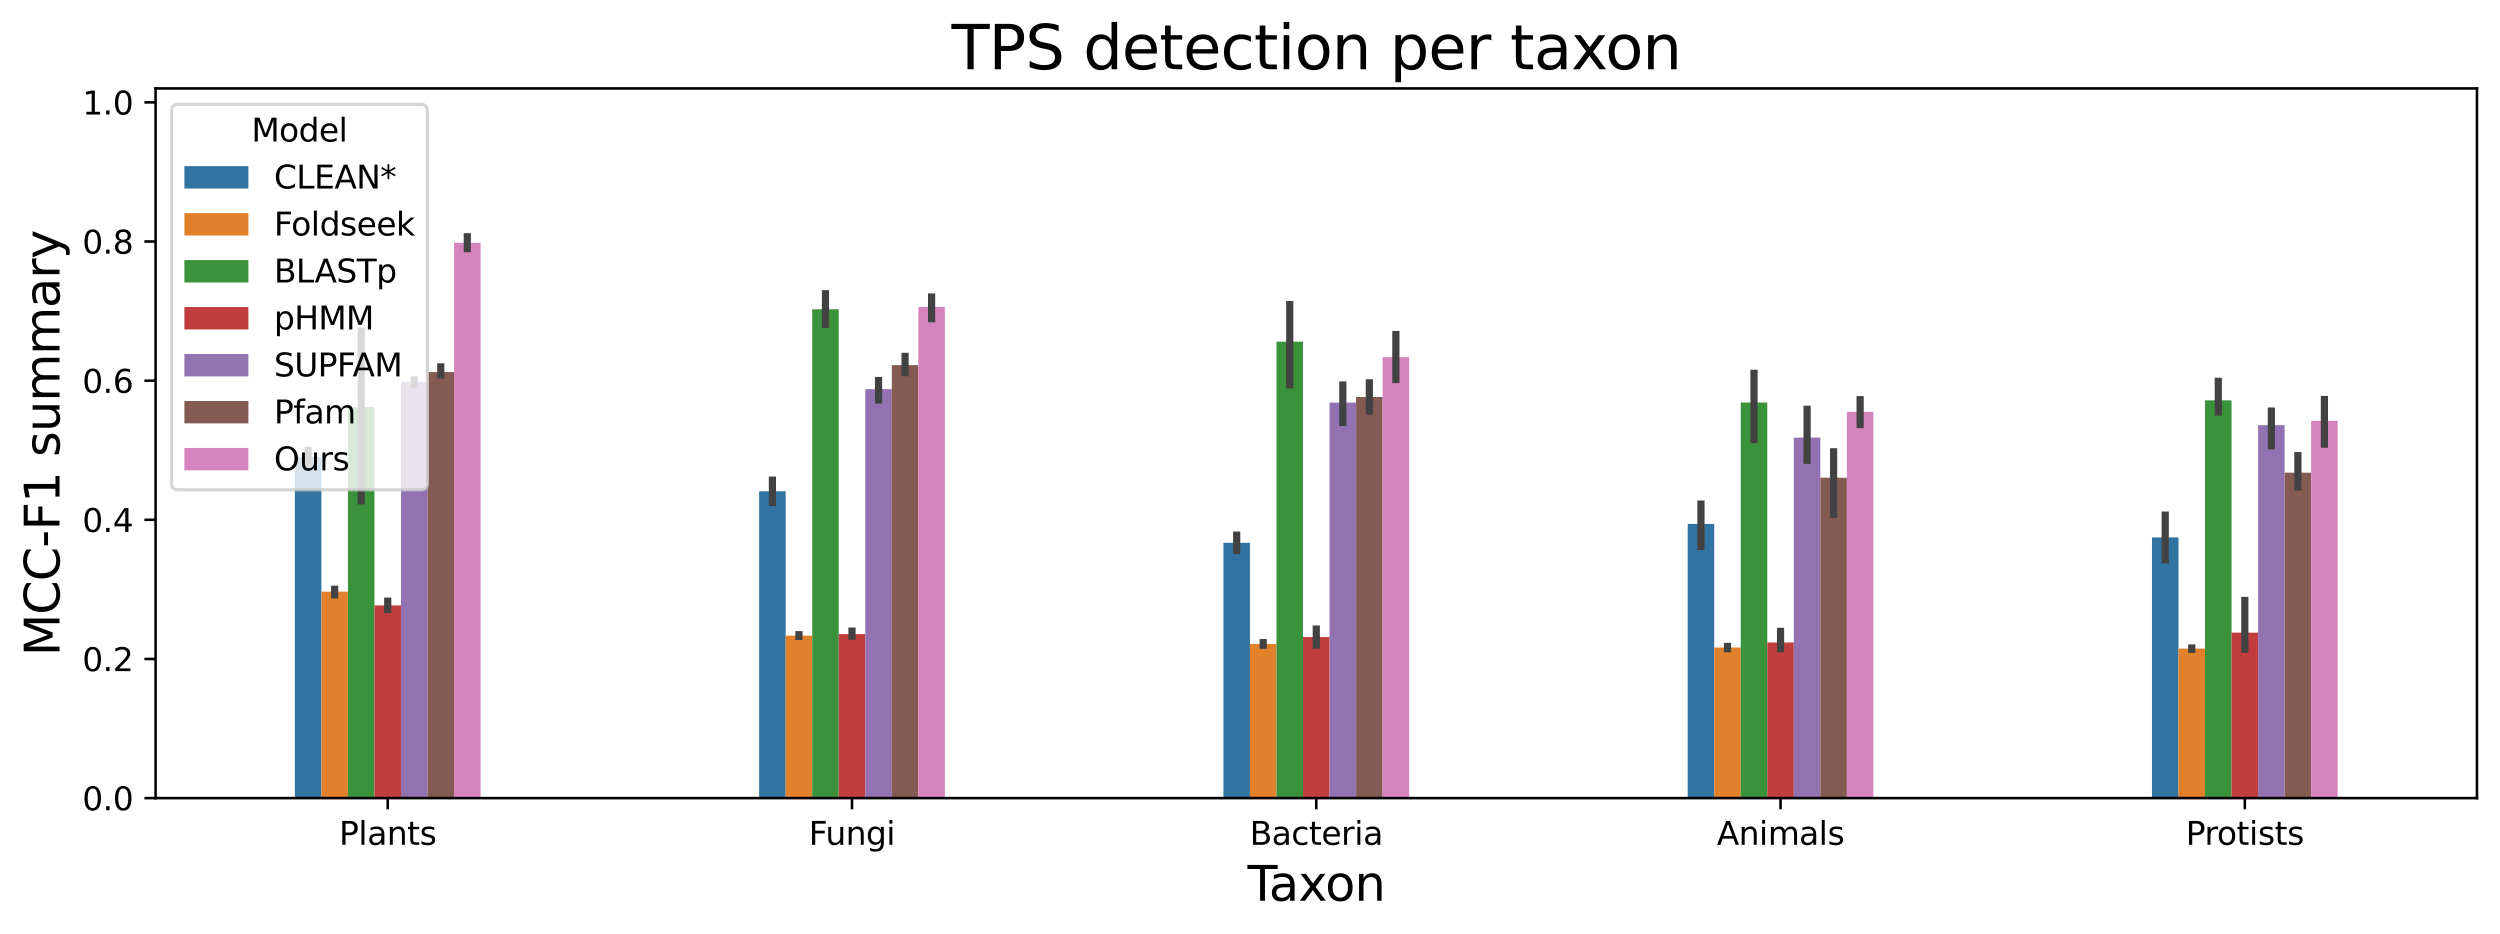 <?xml version="1.0" encoding="utf-8" standalone="no"?>
<!DOCTYPE svg PUBLIC "-//W3C//DTD SVG 1.1//EN"
  "http://www.w3.org/Graphics/SVG/1.1/DTD/svg11.dtd">
<svg xmlns:xlink="http://www.w3.org/1999/xlink" width="781.22pt" height="291.792pt" viewBox="0 0 781.22 291.792" xmlns="http://www.w3.org/2000/svg" version="1.1">
 <defs>
  <style type="text/css">*{stroke-linejoin: round; stroke-linecap: butt}</style>
 </defs>
 <g id="figure_1">
  <g id="patch_1">
   <path d="M 0 291.792 
L 781.22 291.792 
L 781.22 0 
L 0 0 
z
" style="fill: #ffffff"/>
  </g>
  <g id="axes_1">
   <g id="patch_2">
    <path d="M 48.62 249.397 
L 774.02 249.397 
L 774.02 27.637 
L 48.62 27.637 
z
" style="fill: #ffffff"/>
   </g>
   <g id="patch_3">
    <path d="M 92.144 249.397 
L 100.435 249.397 
L 100.435 142.854 
L 92.144 142.854 
z
" clip-path="url(#p6fddc9aade)" style="fill: #3274a1"/>
   </g>
   <g id="patch_4">
    <path d="M 237.224 249.397 
L 245.515 249.397 
L 245.515 153.507 
L 237.224 153.507 
z
" clip-path="url(#p6fddc9aade)" style="fill: #3274a1"/>
   </g>
   <g id="patch_5">
    <path d="M 382.304 249.397 
L 390.595 249.397 
L 390.595 169.615 
L 382.304 169.615 
z
" clip-path="url(#p6fddc9aade)" style="fill: #3274a1"/>
   </g>
   <g id="patch_6">
    <path d="M 527.384 249.397 
L 535.675 249.397 
L 535.675 163.714 
L 527.384 163.714 
z
" clip-path="url(#p6fddc9aade)" style="fill: #3274a1"/>
   </g>
   <g id="patch_7">
    <path d="M 672.464 249.397 
L 680.755 249.397 
L 680.755 167.932 
L 672.464 167.932 
z
" clip-path="url(#p6fddc9aade)" style="fill: #3274a1"/>
   </g>
   <g id="patch_8">
    <path d="M 100.435 249.397 
L 108.725 249.397 
L 108.725 184.887 
L 100.435 184.887 
z
" clip-path="url(#p6fddc9aade)" style="fill: #e1812c"/>
   </g>
   <g id="patch_9">
    <path d="M 245.515 249.397 
L 253.805 249.397 
L 253.805 198.633 
L 245.515 198.633 
z
" clip-path="url(#p6fddc9aade)" style="fill: #e1812c"/>
   </g>
   <g id="patch_10">
    <path d="M 390.595 249.397 
L 398.885 249.397 
L 398.885 201.224 
L 390.595 201.224 
z
" clip-path="url(#p6fddc9aade)" style="fill: #e1812c"/>
   </g>
   <g id="patch_11">
    <path d="M 535.675 249.397 
L 543.965 249.397 
L 543.965 202.342 
L 535.675 202.342 
z
" clip-path="url(#p6fddc9aade)" style="fill: #e1812c"/>
   </g>
   <g id="patch_12">
    <path d="M 680.755 249.397 
L 689.045 249.397 
L 689.045 202.67 
L 680.755 202.67 
z
" clip-path="url(#p6fddc9aade)" style="fill: #e1812c"/>
   </g>
   <g id="patch_13">
    <path d="M 108.725 249.397 
L 117.015 249.397 
L 117.015 127.203 
L 108.725 127.203 
z
" clip-path="url(#p6fddc9aade)" style="fill: #3a923a"/>
   </g>
   <g id="patch_14">
    <path d="M 253.805 249.397 
L 262.095 249.397 
L 262.095 96.648 
L 253.805 96.648 
z
" clip-path="url(#p6fddc9aade)" style="fill: #3a923a"/>
   </g>
   <g id="patch_15">
    <path d="M 398.885 249.397 
L 407.175 249.397 
L 407.175 106.768 
L 398.885 106.768 
z
" clip-path="url(#p6fddc9aade)" style="fill: #3a923a"/>
   </g>
   <g id="patch_16">
    <path d="M 543.965 249.397 
L 552.255 249.397 
L 552.255 125.797 
L 543.965 125.797 
z
" clip-path="url(#p6fddc9aade)" style="fill: #3a923a"/>
   </g>
   <g id="patch_17">
    <path d="M 689.045 249.397 
L 697.335 249.397 
L 697.335 125.101 
L 689.045 125.101 
z
" clip-path="url(#p6fddc9aade)" style="fill: #3a923a"/>
   </g>
   <g id="patch_18">
    <path d="M 117.015 249.397 
L 125.305 249.397 
L 125.305 189.18 
L 117.015 189.18 
z
" clip-path="url(#p6fddc9aade)" style="fill: #c03d3e"/>
   </g>
   <g id="patch_19">
    <path d="M 262.095 249.397 
L 270.385 249.397 
L 270.385 198.14 
L 262.095 198.14 
z
" clip-path="url(#p6fddc9aade)" style="fill: #c03d3e"/>
   </g>
   <g id="patch_20">
    <path d="M 407.175 249.397 
L 415.465 249.397 
L 415.465 199.085 
L 407.175 199.085 
z
" clip-path="url(#p6fddc9aade)" style="fill: #c03d3e"/>
   </g>
   <g id="patch_21">
    <path d="M 552.255 249.397 
L 560.545 249.397 
L 560.545 200.761 
L 552.255 200.761 
z
" clip-path="url(#p6fddc9aade)" style="fill: #c03d3e"/>
   </g>
   <g id="patch_22">
    <path d="M 697.335 249.397 
L 705.625 249.397 
L 705.625 197.708 
L 697.335 197.708 
z
" clip-path="url(#p6fddc9aade)" style="fill: #c03d3e"/>
   </g>
   <g id="patch_23">
    <path d="M 125.305 249.397 
L 133.596 249.397 
L 133.596 119.372 
L 125.305 119.372 
z
" clip-path="url(#p6fddc9aade)" style="fill: #9372b2"/>
   </g>
   <g id="patch_24">
    <path d="M 270.385 249.397 
L 278.676 249.397 
L 278.676 121.594 
L 270.385 121.594 
z
" clip-path="url(#p6fddc9aade)" style="fill: #9372b2"/>
   </g>
   <g id="patch_25">
    <path d="M 415.465 249.397 
L 423.756 249.397 
L 423.756 125.808 
L 415.465 125.808 
z
" clip-path="url(#p6fddc9aade)" style="fill: #9372b2"/>
   </g>
   <g id="patch_26">
    <path d="M 560.545 249.397 
L 568.836 249.397 
L 568.836 136.747 
L 560.545 136.747 
z
" clip-path="url(#p6fddc9aade)" style="fill: #9372b2"/>
   </g>
   <g id="patch_27">
    <path d="M 705.625 249.397 
L 713.916 249.397 
L 713.916 132.839 
L 705.625 132.839 
z
" clip-path="url(#p6fddc9aade)" style="fill: #9372b2"/>
   </g>
   <g id="patch_28">
    <path d="M 133.596 249.397 
L 141.886 249.397 
L 141.886 116.259 
L 133.596 116.259 
z
" clip-path="url(#p6fddc9aade)" style="fill: #845b53"/>
   </g>
   <g id="patch_29">
    <path d="M 278.676 249.397 
L 286.966 249.397 
L 286.966 114.09 
L 278.676 114.09 
z
" clip-path="url(#p6fddc9aade)" style="fill: #845b53"/>
   </g>
   <g id="patch_30">
    <path d="M 423.756 249.397 
L 432.046 249.397 
L 432.046 124.067 
L 423.756 124.067 
z
" clip-path="url(#p6fddc9aade)" style="fill: #845b53"/>
   </g>
   <g id="patch_31">
    <path d="M 568.836 249.397 
L 577.126 249.397 
L 577.126 149.283 
L 568.836 149.283 
z
" clip-path="url(#p6fddc9aade)" style="fill: #845b53"/>
   </g>
   <g id="patch_32">
    <path d="M 713.916 249.397 
L 722.206 249.397 
L 722.206 147.694 
L 713.916 147.694 
z
" clip-path="url(#p6fddc9aade)" style="fill: #845b53"/>
   </g>
   <g id="patch_33">
    <path d="M 141.886 249.397 
L 150.176 249.397 
L 150.176 75.879 
L 141.886 75.879 
z
" clip-path="url(#p6fddc9aade)" style="fill: #d684bd"/>
   </g>
   <g id="patch_34">
    <path d="M 286.966 249.397 
L 295.256 249.397 
L 295.256 95.917 
L 286.966 95.917 
z
" clip-path="url(#p6fddc9aade)" style="fill: #d684bd"/>
   </g>
   <g id="patch_35">
    <path d="M 432.046 249.397 
L 440.336 249.397 
L 440.336 111.608 
L 432.046 111.608 
z
" clip-path="url(#p6fddc9aade)" style="fill: #d684bd"/>
   </g>
   <g id="patch_36">
    <path d="M 577.126 249.397 
L 585.416 249.397 
L 585.416 128.682 
L 577.126 128.682 
z
" clip-path="url(#p6fddc9aade)" style="fill: #d684bd"/>
   </g>
   <g id="patch_37">
    <path d="M 722.206 249.397 
L 730.496 249.397 
L 730.496 131.513 
L 722.206 131.513 
z
" clip-path="url(#p6fddc9aade)" style="fill: #d684bd"/>
   </g>
   <g id="patch_38">
    <path d="M 121.16 249.397 
L 121.16 249.397 
L 121.16 249.397 
L 121.16 249.397 
z
" clip-path="url(#p6fddc9aade)" style="fill: #3274a1"/>
   </g>
   <g id="patch_39">
    <path d="M 121.16 249.397 
L 121.16 249.397 
L 121.16 249.397 
L 121.16 249.397 
z
" clip-path="url(#p6fddc9aade)" style="fill: #e1812c"/>
   </g>
   <g id="patch_40">
    <path d="M 121.16 249.397 
L 121.16 249.397 
L 121.16 249.397 
L 121.16 249.397 
z
" clip-path="url(#p6fddc9aade)" style="fill: #3a923a"/>
   </g>
   <g id="patch_41">
    <path d="M 121.16 249.397 
L 121.16 249.397 
L 121.16 249.397 
L 121.16 249.397 
z
" clip-path="url(#p6fddc9aade)" style="fill: #c03d3e"/>
   </g>
   <g id="patch_42">
    <path d="M 121.16 249.397 
L 121.16 249.397 
L 121.16 249.397 
L 121.16 249.397 
z
" clip-path="url(#p6fddc9aade)" style="fill: #9372b2"/>
   </g>
   <g id="patch_43">
    <path d="M 121.16 249.397 
L 121.16 249.397 
L 121.16 249.397 
L 121.16 249.397 
z
" clip-path="url(#p6fddc9aade)" style="fill: #845b53"/>
   </g>
   <g id="patch_44">
    <path d="M 121.16 249.397 
L 121.16 249.397 
L 121.16 249.397 
L 121.16 249.397 
z
" clip-path="url(#p6fddc9aade)" style="fill: #d684bd"/>
   </g>
   <g id="matplotlib.axis_1">
    <g id="xtick_1">
     <g id="line2d_1">
      <defs>
       <path id="m70a2e4a4f3" d="M 0 0 
L 0 3.5 
" style="stroke: #000000; stroke-width: 0.8"/>
      </defs>
      <g>
       <use xlink:href="#m70a2e4a4f3" x="121.16" y="249.397" style="stroke: #000000; stroke-width: 0.8"/>
      </g>
     </g>
     <g id="text_1">
      <!-- Plants -->
      <g transform="translate(105.959 263.995) scale(0.1 -0.1)">
       <defs>
        <path id="DejaVuSans-50" d="M 1259 4147 
L 1259 2394 
L 2053 2394 
Q 2494 2394 2734 2622 
Q 2975 2850 2975 3272 
Q 2975 3691 2734 3919 
Q 2494 4147 2053 4147 
L 1259 4147 
z
M 628 4666 
L 2053 4666 
Q 2838 4666 3239 4311 
Q 3641 3956 3641 3272 
Q 3641 2581 3239 2228 
Q 2838 1875 2053 1875 
L 1259 1875 
L 1259 0 
L 628 0 
L 628 4666 
z
" transform="scale(0.016)"/>
        <path id="DejaVuSans-6c" d="M 603 4863 
L 1178 4863 
L 1178 0 
L 603 0 
L 603 4863 
z
" transform="scale(0.016)"/>
        <path id="DejaVuSans-61" d="M 2194 1759 
Q 1497 1759 1228 1600 
Q 959 1441 959 1056 
Q 959 750 1161 570 
Q 1363 391 1709 391 
Q 2188 391 2477 730 
Q 2766 1069 2766 1631 
L 2766 1759 
L 2194 1759 
z
M 3341 1997 
L 3341 0 
L 2766 0 
L 2766 531 
Q 2569 213 2275 61 
Q 1981 -91 1556 -91 
Q 1019 -91 701 211 
Q 384 513 384 1019 
Q 384 1609 779 1909 
Q 1175 2209 1959 2209 
L 2766 2209 
L 2766 2266 
Q 2766 2663 2505 2880 
Q 2244 3097 1772 3097 
Q 1472 3097 1187 3025 
Q 903 2953 641 2809 
L 641 3341 
Q 956 3463 1253 3523 
Q 1550 3584 1831 3584 
Q 2591 3584 2966 3190 
Q 3341 2797 3341 1997 
z
" transform="scale(0.016)"/>
        <path id="DejaVuSans-6e" d="M 3513 2113 
L 3513 0 
L 2938 0 
L 2938 2094 
Q 2938 2591 2744 2837 
Q 2550 3084 2163 3084 
Q 1697 3084 1428 2787 
Q 1159 2491 1159 1978 
L 1159 0 
L 581 0 
L 581 3500 
L 1159 3500 
L 1159 2956 
Q 1366 3272 1645 3428 
Q 1925 3584 2291 3584 
Q 2894 3584 3203 3211 
Q 3513 2838 3513 2113 
z
" transform="scale(0.016)"/>
        <path id="DejaVuSans-74" d="M 1172 4494 
L 1172 3500 
L 2356 3500 
L 2356 3053 
L 1172 3053 
L 1172 1153 
Q 1172 725 1289 603 
Q 1406 481 1766 481 
L 2356 481 
L 2356 0 
L 1766 0 
Q 1100 0 847 248 
Q 594 497 594 1153 
L 594 3053 
L 172 3053 
L 172 3500 
L 594 3500 
L 594 4494 
L 1172 4494 
z
" transform="scale(0.016)"/>
        <path id="DejaVuSans-73" d="M 2834 3397 
L 2834 2853 
Q 2591 2978 2328 3040 
Q 2066 3103 1784 3103 
Q 1356 3103 1142 2972 
Q 928 2841 928 2578 
Q 928 2378 1081 2264 
Q 1234 2150 1697 2047 
L 1894 2003 
Q 2506 1872 2764 1633 
Q 3022 1394 3022 966 
Q 3022 478 2636 193 
Q 2250 -91 1575 -91 
Q 1294 -91 989 -36 
Q 684 19 347 128 
L 347 722 
Q 666 556 975 473 
Q 1284 391 1588 391 
Q 1994 391 2212 530 
Q 2431 669 2431 922 
Q 2431 1156 2273 1281 
Q 2116 1406 1581 1522 
L 1381 1569 
Q 847 1681 609 1914 
Q 372 2147 372 2553 
Q 372 3047 722 3315 
Q 1072 3584 1716 3584 
Q 2034 3584 2315 3537 
Q 2597 3491 2834 3397 
z
" transform="scale(0.016)"/>
       </defs>
       <use xlink:href="#DejaVuSans-50"/>
       <use xlink:href="#DejaVuSans-6c" x="60.303"/>
       <use xlink:href="#DejaVuSans-61" x="88.086"/>
       <use xlink:href="#DejaVuSans-6e" x="149.365"/>
       <use xlink:href="#DejaVuSans-74" x="212.744"/>
       <use xlink:href="#DejaVuSans-73" x="251.953"/>
      </g>
     </g>
    </g>
    <g id="xtick_2">
     <g id="line2d_2">
      <g>
       <use xlink:href="#m70a2e4a4f3" x="266.24" y="249.397" style="stroke: #000000; stroke-width: 0.8"/>
      </g>
     </g>
     <g id="text_2">
      <!-- Fungi -->
      <g transform="translate(252.739 263.995) scale(0.1 -0.1)">
       <defs>
        <path id="DejaVuSans-46" d="M 628 4666 
L 3309 4666 
L 3309 4134 
L 1259 4134 
L 1259 2759 
L 3109 2759 
L 3109 2228 
L 1259 2228 
L 1259 0 
L 628 0 
L 628 4666 
z
" transform="scale(0.016)"/>
        <path id="DejaVuSans-75" d="M 544 1381 
L 544 3500 
L 1119 3500 
L 1119 1403 
Q 1119 906 1312 657 
Q 1506 409 1894 409 
Q 2359 409 2629 706 
Q 2900 1003 2900 1516 
L 2900 3500 
L 3475 3500 
L 3475 0 
L 2900 0 
L 2900 538 
Q 2691 219 2414 64 
Q 2138 -91 1772 -91 
Q 1169 -91 856 284 
Q 544 659 544 1381 
z
M 1991 3584 
L 1991 3584 
z
" transform="scale(0.016)"/>
        <path id="DejaVuSans-67" d="M 2906 1791 
Q 2906 2416 2648 2759 
Q 2391 3103 1925 3103 
Q 1463 3103 1205 2759 
Q 947 2416 947 1791 
Q 947 1169 1205 825 
Q 1463 481 1925 481 
Q 2391 481 2648 825 
Q 2906 1169 2906 1791 
z
M 3481 434 
Q 3481 -459 3084 -895 
Q 2688 -1331 1869 -1331 
Q 1566 -1331 1297 -1286 
Q 1028 -1241 775 -1147 
L 775 -588 
Q 1028 -725 1275 -790 
Q 1522 -856 1778 -856 
Q 2344 -856 2625 -561 
Q 2906 -266 2906 331 
L 2906 616 
Q 2728 306 2450 153 
Q 2172 0 1784 0 
Q 1141 0 747 490 
Q 353 981 353 1791 
Q 353 2603 747 3093 
Q 1141 3584 1784 3584 
Q 2172 3584 2450 3431 
Q 2728 3278 2906 2969 
L 2906 3500 
L 3481 3500 
L 3481 434 
z
" transform="scale(0.016)"/>
        <path id="DejaVuSans-69" d="M 603 3500 
L 1178 3500 
L 1178 0 
L 603 0 
L 603 3500 
z
M 603 4863 
L 1178 4863 
L 1178 4134 
L 603 4134 
L 603 4863 
z
" transform="scale(0.016)"/>
       </defs>
       <use xlink:href="#DejaVuSans-46"/>
       <use xlink:href="#DejaVuSans-75" x="52.02"/>
       <use xlink:href="#DejaVuSans-6e" x="115.398"/>
       <use xlink:href="#DejaVuSans-67" x="178.777"/>
       <use xlink:href="#DejaVuSans-69" x="242.254"/>
      </g>
     </g>
    </g>
    <g id="xtick_3">
     <g id="line2d_3">
      <g>
       <use xlink:href="#m70a2e4a4f3" x="411.32" y="249.397" style="stroke: #000000; stroke-width: 0.8"/>
      </g>
     </g>
     <g id="text_3">
      <!-- Bacteria -->
      <g transform="translate(390.531 263.995) scale(0.1 -0.1)">
       <defs>
        <path id="DejaVuSans-42" d="M 1259 2228 
L 1259 519 
L 2272 519 
Q 2781 519 3026 730 
Q 3272 941 3272 1375 
Q 3272 1813 3026 2020 
Q 2781 2228 2272 2228 
L 1259 2228 
z
M 1259 4147 
L 1259 2741 
L 2194 2741 
Q 2656 2741 2882 2914 
Q 3109 3088 3109 3444 
Q 3109 3797 2882 3972 
Q 2656 4147 2194 4147 
L 1259 4147 
z
M 628 4666 
L 2241 4666 
Q 2963 4666 3353 4366 
Q 3744 4066 3744 3513 
Q 3744 3084 3544 2831 
Q 3344 2578 2956 2516 
Q 3422 2416 3680 2098 
Q 3938 1781 3938 1306 
Q 3938 681 3513 340 
Q 3088 0 2303 0 
L 628 0 
L 628 4666 
z
" transform="scale(0.016)"/>
        <path id="DejaVuSans-63" d="M 3122 3366 
L 3122 2828 
Q 2878 2963 2633 3030 
Q 2388 3097 2138 3097 
Q 1578 3097 1268 2742 
Q 959 2388 959 1747 
Q 959 1106 1268 751 
Q 1578 397 2138 397 
Q 2388 397 2633 464 
Q 2878 531 3122 666 
L 3122 134 
Q 2881 22 2623 -34 
Q 2366 -91 2075 -91 
Q 1284 -91 818 406 
Q 353 903 353 1747 
Q 353 2603 823 3093 
Q 1294 3584 2113 3584 
Q 2378 3584 2631 3529 
Q 2884 3475 3122 3366 
z
" transform="scale(0.016)"/>
        <path id="DejaVuSans-65" d="M 3597 1894 
L 3597 1613 
L 953 1613 
Q 991 1019 1311 708 
Q 1631 397 2203 397 
Q 2534 397 2845 478 
Q 3156 559 3463 722 
L 3463 178 
Q 3153 47 2828 -22 
Q 2503 -91 2169 -91 
Q 1331 -91 842 396 
Q 353 884 353 1716 
Q 353 2575 817 3079 
Q 1281 3584 2069 3584 
Q 2775 3584 3186 3129 
Q 3597 2675 3597 1894 
z
M 3022 2063 
Q 3016 2534 2758 2815 
Q 2500 3097 2075 3097 
Q 1594 3097 1305 2825 
Q 1016 2553 972 2059 
L 3022 2063 
z
" transform="scale(0.016)"/>
        <path id="DejaVuSans-72" d="M 2631 2963 
Q 2534 3019 2420 3045 
Q 2306 3072 2169 3072 
Q 1681 3072 1420 2755 
Q 1159 2438 1159 1844 
L 1159 0 
L 581 0 
L 581 3500 
L 1159 3500 
L 1159 2956 
Q 1341 3275 1631 3429 
Q 1922 3584 2338 3584 
Q 2397 3584 2469 3576 
Q 2541 3569 2628 3553 
L 2631 2963 
z
" transform="scale(0.016)"/>
       </defs>
       <use xlink:href="#DejaVuSans-42"/>
       <use xlink:href="#DejaVuSans-61" x="68.604"/>
       <use xlink:href="#DejaVuSans-63" x="129.883"/>
       <use xlink:href="#DejaVuSans-74" x="184.863"/>
       <use xlink:href="#DejaVuSans-65" x="224.072"/>
       <use xlink:href="#DejaVuSans-72" x="285.596"/>
       <use xlink:href="#DejaVuSans-69" x="326.709"/>
       <use xlink:href="#DejaVuSans-61" x="354.492"/>
      </g>
     </g>
    </g>
    <g id="xtick_4">
     <g id="line2d_4">
      <g>
       <use xlink:href="#m70a2e4a4f3" x="556.4" y="249.397" style="stroke: #000000; stroke-width: 0.8"/>
      </g>
     </g>
     <g id="text_4">
      <!-- Animals -->
      <g transform="translate(536.494 263.995) scale(0.1 -0.1)">
       <defs>
        <path id="DejaVuSans-41" d="M 2188 4044 
L 1331 1722 
L 3047 1722 
L 2188 4044 
z
M 1831 4666 
L 2547 4666 
L 4325 0 
L 3669 0 
L 3244 1197 
L 1141 1197 
L 716 0 
L 50 0 
L 1831 4666 
z
" transform="scale(0.016)"/>
        <path id="DejaVuSans-6d" d="M 3328 2828 
Q 3544 3216 3844 3400 
Q 4144 3584 4550 3584 
Q 5097 3584 5394 3201 
Q 5691 2819 5691 2113 
L 5691 0 
L 5113 0 
L 5113 2094 
Q 5113 2597 4934 2840 
Q 4756 3084 4391 3084 
Q 3944 3084 3684 2787 
Q 3425 2491 3425 1978 
L 3425 0 
L 2847 0 
L 2847 2094 
Q 2847 2600 2669 2842 
Q 2491 3084 2119 3084 
Q 1678 3084 1418 2786 
Q 1159 2488 1159 1978 
L 1159 0 
L 581 0 
L 581 3500 
L 1159 3500 
L 1159 2956 
Q 1356 3278 1631 3431 
Q 1906 3584 2284 3584 
Q 2666 3584 2933 3390 
Q 3200 3197 3328 2828 
z
" transform="scale(0.016)"/>
       </defs>
       <use xlink:href="#DejaVuSans-41"/>
       <use xlink:href="#DejaVuSans-6e" x="68.408"/>
       <use xlink:href="#DejaVuSans-69" x="131.787"/>
       <use xlink:href="#DejaVuSans-6d" x="159.57"/>
       <use xlink:href="#DejaVuSans-61" x="256.982"/>
       <use xlink:href="#DejaVuSans-6c" x="318.262"/>
       <use xlink:href="#DejaVuSans-73" x="346.045"/>
      </g>
     </g>
    </g>
    <g id="xtick_5">
     <g id="line2d_5">
      <g>
       <use xlink:href="#m70a2e4a4f3" x="701.48" y="249.397" style="stroke: #000000; stroke-width: 0.8"/>
      </g>
     </g>
     <g id="text_5">
      <!-- Protists -->
      <g transform="translate(683.032 263.995) scale(0.1 -0.1)">
       <defs>
        <path id="DejaVuSans-6f" d="M 1959 3097 
Q 1497 3097 1228 2736 
Q 959 2375 959 1747 
Q 959 1119 1226 758 
Q 1494 397 1959 397 
Q 2419 397 2687 759 
Q 2956 1122 2956 1747 
Q 2956 2369 2687 2733 
Q 2419 3097 1959 3097 
z
M 1959 3584 
Q 2709 3584 3137 3096 
Q 3566 2609 3566 1747 
Q 3566 888 3137 398 
Q 2709 -91 1959 -91 
Q 1206 -91 779 398 
Q 353 888 353 1747 
Q 353 2609 779 3096 
Q 1206 3584 1959 3584 
z
" transform="scale(0.016)"/>
       </defs>
       <use xlink:href="#DejaVuSans-50"/>
       <use xlink:href="#DejaVuSans-72" x="58.553"/>
       <use xlink:href="#DejaVuSans-6f" x="97.416"/>
       <use xlink:href="#DejaVuSans-74" x="158.598"/>
       <use xlink:href="#DejaVuSans-69" x="197.807"/>
       <use xlink:href="#DejaVuSans-73" x="225.59"/>
       <use xlink:href="#DejaVuSans-74" x="277.689"/>
       <use xlink:href="#DejaVuSans-73" x="316.898"/>
      </g>
     </g>
    </g>
    <g id="text_6">
     <!-- Taxon -->
     <g transform="translate(389.834 281.473) scale(0.15 -0.15)">
      <defs>
       <path id="DejaVuSans-54" d="M -19 4666 
L 3928 4666 
L 3928 4134 
L 2272 4134 
L 2272 0 
L 1638 0 
L 1638 4134 
L -19 4134 
L -19 4666 
z
" transform="scale(0.016)"/>
       <path id="DejaVuSans-78" d="M 3513 3500 
L 2247 1797 
L 3578 0 
L 2900 0 
L 1881 1375 
L 863 0 
L 184 0 
L 1544 1831 
L 300 3500 
L 978 3500 
L 1906 2253 
L 2834 3500 
L 3513 3500 
z
" transform="scale(0.016)"/>
      </defs>
      <use xlink:href="#DejaVuSans-54"/>
      <use xlink:href="#DejaVuSans-61" x="44.584"/>
      <use xlink:href="#DejaVuSans-78" x="105.863"/>
      <use xlink:href="#DejaVuSans-6f" x="161.918"/>
      <use xlink:href="#DejaVuSans-6e" x="223.1"/>
     </g>
    </g>
   </g>
   <g id="matplotlib.axis_2">
    <g id="ytick_1">
     <g id="line2d_6">
      <defs>
       <path id="m8e9ef25905" d="M 0 0 
L -3.5 0 
" style="stroke: #000000; stroke-width: 0.8"/>
      </defs>
      <g>
       <use xlink:href="#m8e9ef25905" x="48.62" y="249.397" style="stroke: #000000; stroke-width: 0.8"/>
      </g>
     </g>
     <g id="text_7">
      <!-- 0.0 -->
      <g transform="translate(25.717 253.196) scale(0.1 -0.1)">
       <defs>
        <path id="DejaVuSans-30" d="M 2034 4250 
Q 1547 4250 1301 3770 
Q 1056 3291 1056 2328 
Q 1056 1369 1301 889 
Q 1547 409 2034 409 
Q 2525 409 2770 889 
Q 3016 1369 3016 2328 
Q 3016 3291 2770 3770 
Q 2525 4250 2034 4250 
z
M 2034 4750 
Q 2819 4750 3233 4129 
Q 3647 3509 3647 2328 
Q 3647 1150 3233 529 
Q 2819 -91 2034 -91 
Q 1250 -91 836 529 
Q 422 1150 422 2328 
Q 422 3509 836 4129 
Q 1250 4750 2034 4750 
z
" transform="scale(0.016)"/>
        <path id="DejaVuSans-2e" d="M 684 794 
L 1344 794 
L 1344 0 
L 684 0 
L 684 794 
z
" transform="scale(0.016)"/>
       </defs>
       <use xlink:href="#DejaVuSans-30"/>
       <use xlink:href="#DejaVuSans-2e" x="63.623"/>
       <use xlink:href="#DejaVuSans-30" x="95.41"/>
      </g>
     </g>
    </g>
    <g id="ytick_2">
     <g id="line2d_7">
      <g>
       <use xlink:href="#m8e9ef25905" x="48.62" y="205.915" style="stroke: #000000; stroke-width: 0.8"/>
      </g>
     </g>
     <g id="text_8">
      <!-- 0.2 -->
      <g transform="translate(25.717 209.714) scale(0.1 -0.1)">
       <defs>
        <path id="DejaVuSans-32" d="M 1228 531 
L 3431 531 
L 3431 0 
L 469 0 
L 469 531 
Q 828 903 1448 1529 
Q 2069 2156 2228 2338 
Q 2531 2678 2651 2914 
Q 2772 3150 2772 3378 
Q 2772 3750 2511 3984 
Q 2250 4219 1831 4219 
Q 1534 4219 1204 4116 
Q 875 4013 500 3803 
L 500 4441 
Q 881 4594 1212 4672 
Q 1544 4750 1819 4750 
Q 2544 4750 2975 4387 
Q 3406 4025 3406 3419 
Q 3406 3131 3298 2873 
Q 3191 2616 2906 2266 
Q 2828 2175 2409 1742 
Q 1991 1309 1228 531 
z
" transform="scale(0.016)"/>
       </defs>
       <use xlink:href="#DejaVuSans-30"/>
       <use xlink:href="#DejaVuSans-2e" x="63.623"/>
       <use xlink:href="#DejaVuSans-32" x="95.41"/>
      </g>
     </g>
    </g>
    <g id="ytick_3">
     <g id="line2d_8">
      <g>
       <use xlink:href="#m8e9ef25905" x="48.62" y="162.432" style="stroke: #000000; stroke-width: 0.8"/>
      </g>
     </g>
     <g id="text_9">
      <!-- 0.4 -->
      <g transform="translate(25.717 166.232) scale(0.1 -0.1)">
       <defs>
        <path id="DejaVuSans-34" d="M 2419 4116 
L 825 1625 
L 2419 1625 
L 2419 4116 
z
M 2253 4666 
L 3047 4666 
L 3047 1625 
L 3713 1625 
L 3713 1100 
L 3047 1100 
L 3047 0 
L 2419 0 
L 2419 1100 
L 313 1100 
L 313 1709 
L 2253 4666 
z
" transform="scale(0.016)"/>
       </defs>
       <use xlink:href="#DejaVuSans-30"/>
       <use xlink:href="#DejaVuSans-2e" x="63.623"/>
       <use xlink:href="#DejaVuSans-34" x="95.41"/>
      </g>
     </g>
    </g>
    <g id="ytick_4">
     <g id="line2d_9">
      <g>
       <use xlink:href="#m8e9ef25905" x="48.62" y="118.95" style="stroke: #000000; stroke-width: 0.8"/>
      </g>
     </g>
     <g id="text_10">
      <!-- 0.6 -->
      <g transform="translate(25.717 122.749) scale(0.1 -0.1)">
       <defs>
        <path id="DejaVuSans-36" d="M 2113 2584 
Q 1688 2584 1439 2293 
Q 1191 2003 1191 1497 
Q 1191 994 1439 701 
Q 1688 409 2113 409 
Q 2538 409 2786 701 
Q 3034 994 3034 1497 
Q 3034 2003 2786 2293 
Q 2538 2584 2113 2584 
z
M 3366 4563 
L 3366 3988 
Q 3128 4100 2886 4159 
Q 2644 4219 2406 4219 
Q 1781 4219 1451 3797 
Q 1122 3375 1075 2522 
Q 1259 2794 1537 2939 
Q 1816 3084 2150 3084 
Q 2853 3084 3261 2657 
Q 3669 2231 3669 1497 
Q 3669 778 3244 343 
Q 2819 -91 2113 -91 
Q 1303 -91 875 529 
Q 447 1150 447 2328 
Q 447 3434 972 4092 
Q 1497 4750 2381 4750 
Q 2619 4750 2861 4703 
Q 3103 4656 3366 4563 
z
" transform="scale(0.016)"/>
       </defs>
       <use xlink:href="#DejaVuSans-30"/>
       <use xlink:href="#DejaVuSans-2e" x="63.623"/>
       <use xlink:href="#DejaVuSans-36" x="95.41"/>
      </g>
     </g>
    </g>
    <g id="ytick_5">
     <g id="line2d_10">
      <g>
       <use xlink:href="#m8e9ef25905" x="48.62" y="75.468" style="stroke: #000000; stroke-width: 0.8"/>
      </g>
     </g>
     <g id="text_11">
      <!-- 0.8 -->
      <g transform="translate(25.717 79.267) scale(0.1 -0.1)">
       <defs>
        <path id="DejaVuSans-38" d="M 2034 2216 
Q 1584 2216 1326 1975 
Q 1069 1734 1069 1313 
Q 1069 891 1326 650 
Q 1584 409 2034 409 
Q 2484 409 2743 651 
Q 3003 894 3003 1313 
Q 3003 1734 2745 1975 
Q 2488 2216 2034 2216 
z
M 1403 2484 
Q 997 2584 770 2862 
Q 544 3141 544 3541 
Q 544 4100 942 4425 
Q 1341 4750 2034 4750 
Q 2731 4750 3128 4425 
Q 3525 4100 3525 3541 
Q 3525 3141 3298 2862 
Q 3072 2584 2669 2484 
Q 3125 2378 3379 2068 
Q 3634 1759 3634 1313 
Q 3634 634 3220 271 
Q 2806 -91 2034 -91 
Q 1263 -91 848 271 
Q 434 634 434 1313 
Q 434 1759 690 2068 
Q 947 2378 1403 2484 
z
M 1172 3481 
Q 1172 3119 1398 2916 
Q 1625 2713 2034 2713 
Q 2441 2713 2670 2916 
Q 2900 3119 2900 3481 
Q 2900 3844 2670 4047 
Q 2441 4250 2034 4250 
Q 1625 4250 1398 4047 
Q 1172 3844 1172 3481 
z
" transform="scale(0.016)"/>
       </defs>
       <use xlink:href="#DejaVuSans-30"/>
       <use xlink:href="#DejaVuSans-2e" x="63.623"/>
       <use xlink:href="#DejaVuSans-38" x="95.41"/>
      </g>
     </g>
    </g>
    <g id="ytick_6">
     <g id="line2d_11">
      <g>
       <use xlink:href="#m8e9ef25905" x="48.62" y="31.985" style="stroke: #000000; stroke-width: 0.8"/>
      </g>
     </g>
     <g id="text_12">
      <!-- 1.0 -->
      <g transform="translate(25.717 35.784) scale(0.1 -0.1)">
       <defs>
        <path id="DejaVuSans-31" d="M 794 531 
L 1825 531 
L 1825 4091 
L 703 3866 
L 703 4441 
L 1819 4666 
L 2450 4666 
L 2450 531 
L 3481 531 
L 3481 0 
L 794 0 
L 794 531 
z
" transform="scale(0.016)"/>
       </defs>
       <use xlink:href="#DejaVuSans-31"/>
       <use xlink:href="#DejaVuSans-2e" x="63.623"/>
       <use xlink:href="#DejaVuSans-30" x="95.41"/>
      </g>
     </g>
    </g>
    <g id="text_13">
     <!-- MCC-F1 summary -->
     <g transform="translate(18.598 205.027) rotate(-90) scale(0.15 -0.15)">
      <defs>
       <path id="DejaVuSans-4d" d="M 628 4666 
L 1569 4666 
L 2759 1491 
L 3956 4666 
L 4897 4666 
L 4897 0 
L 4281 0 
L 4281 4097 
L 3078 897 
L 2444 897 
L 1241 4097 
L 1241 0 
L 628 0 
L 628 4666 
z
" transform="scale(0.016)"/>
       <path id="DejaVuSans-43" d="M 4122 4306 
L 4122 3641 
Q 3803 3938 3442 4084 
Q 3081 4231 2675 4231 
Q 1875 4231 1450 3742 
Q 1025 3253 1025 2328 
Q 1025 1406 1450 917 
Q 1875 428 2675 428 
Q 3081 428 3442 575 
Q 3803 722 4122 1019 
L 4122 359 
Q 3791 134 3420 21 
Q 3050 -91 2638 -91 
Q 1578 -91 968 557 
Q 359 1206 359 2328 
Q 359 3453 968 4101 
Q 1578 4750 2638 4750 
Q 3056 4750 3426 4639 
Q 3797 4528 4122 4306 
z
" transform="scale(0.016)"/>
       <path id="DejaVuSans-2d" d="M 313 2009 
L 1997 2009 
L 1997 1497 
L 313 1497 
L 313 2009 
z
" transform="scale(0.016)"/>
       <path id="DejaVuSans-20" transform="scale(0.016)"/>
       <path id="DejaVuSans-79" d="M 2059 -325 
Q 1816 -950 1584 -1140 
Q 1353 -1331 966 -1331 
L 506 -1331 
L 506 -850 
L 844 -850 
Q 1081 -850 1212 -737 
Q 1344 -625 1503 -206 
L 1606 56 
L 191 3500 
L 800 3500 
L 1894 763 
L 2988 3500 
L 3597 3500 
L 2059 -325 
z
" transform="scale(0.016)"/>
      </defs>
      <use xlink:href="#DejaVuSans-4d"/>
      <use xlink:href="#DejaVuSans-43" x="86.279"/>
      <use xlink:href="#DejaVuSans-43" x="156.104"/>
      <use xlink:href="#DejaVuSans-2d" x="225.928"/>
      <use xlink:href="#DejaVuSans-46" x="262.012"/>
      <use xlink:href="#DejaVuSans-31" x="319.531"/>
      <use xlink:href="#DejaVuSans-20" x="383.154"/>
      <use xlink:href="#DejaVuSans-73" x="414.941"/>
      <use xlink:href="#DejaVuSans-75" x="467.041"/>
      <use xlink:href="#DejaVuSans-6d" x="530.42"/>
      <use xlink:href="#DejaVuSans-6d" x="627.832"/>
      <use xlink:href="#DejaVuSans-61" x="725.244"/>
      <use xlink:href="#DejaVuSans-72" x="786.523"/>
      <use xlink:href="#DejaVuSans-79" x="827.637"/>
     </g>
    </g>
   </g>
   <g id="line2d_12">
    <path d="M 96.289 144.531 
L 96.289 140.711 
" clip-path="url(#p6fddc9aade)" style="fill: none; stroke: #424242; stroke-width: 2.25; stroke-linecap: square"/>
   </g>
   <g id="line2d_13">
    <path d="M 241.369 156.985 
L 241.369 150.03 
" clip-path="url(#p6fddc9aade)" style="fill: none; stroke: #424242; stroke-width: 2.25; stroke-linecap: square"/>
   </g>
   <g id="line2d_14">
    <path d="M 386.449 172.008 
L 386.449 167.231 
" clip-path="url(#p6fddc9aade)" style="fill: none; stroke: #424242; stroke-width: 2.25; stroke-linecap: square"/>
   </g>
   <g id="line2d_15">
    <path d="M 531.529 170.742 
L 531.529 157.524 
" clip-path="url(#p6fddc9aade)" style="fill: none; stroke: #424242; stroke-width: 2.25; stroke-linecap: square"/>
   </g>
   <g id="line2d_16">
    <path d="M 676.609 174.896 
L 676.609 160.968 
" clip-path="url(#p6fddc9aade)" style="fill: none; stroke: #424242; stroke-width: 2.25; stroke-linecap: square"/>
   </g>
   <g id="line2d_17">
    <path d="M 104.58 185.879 
L 104.58 184.146 
" clip-path="url(#p6fddc9aade)" style="fill: none; stroke: #424242; stroke-width: 2.25; stroke-linecap: square"/>
   </g>
   <g id="line2d_18">
    <path d="M 249.66 198.887 
L 249.66 198.331 
" clip-path="url(#p6fddc9aade)" style="fill: none; stroke: #424242; stroke-width: 2.25; stroke-linecap: square"/>
   </g>
   <g id="line2d_19">
    <path d="M 394.74 201.647 
L 394.74 200.801 
" clip-path="url(#p6fddc9aade)" style="fill: none; stroke: #424242; stroke-width: 2.25; stroke-linecap: square"/>
   </g>
   <g id="line2d_20">
    <path d="M 539.82 202.718 
L 539.82 201.994 
" clip-path="url(#p6fddc9aade)" style="fill: none; stroke: #424242; stroke-width: 2.25; stroke-linecap: square"/>
   </g>
   <g id="line2d_21">
    <path d="M 684.9 202.907 
L 684.9 202.501 
" clip-path="url(#p6fddc9aade)" style="fill: none; stroke: #424242; stroke-width: 2.25; stroke-linecap: square"/>
   </g>
   <g id="line2d_22">
    <path d="M 112.87 156.517 
L 112.87 103.45 
" clip-path="url(#p6fddc9aade)" style="fill: none; stroke: #424242; stroke-width: 2.25; stroke-linecap: square"/>
   </g>
   <g id="line2d_23">
    <path d="M 257.95 101.32 
L 257.95 91.782 
" clip-path="url(#p6fddc9aade)" style="fill: none; stroke: #424242; stroke-width: 2.25; stroke-linecap: square"/>
   </g>
   <g id="line2d_24">
    <path d="M 403.03 120.254 
L 403.03 95.185 
" clip-path="url(#p6fddc9aade)" style="fill: none; stroke: #424242; stroke-width: 2.25; stroke-linecap: square"/>
   </g>
   <g id="line2d_25">
    <path d="M 548.11 137.376 
L 548.11 116.671 
" clip-path="url(#p6fddc9aade)" style="fill: none; stroke: #424242; stroke-width: 2.25; stroke-linecap: square"/>
   </g>
   <g id="line2d_26">
    <path d="M 693.19 128.755 
L 693.19 119.162 
" clip-path="url(#p6fddc9aade)" style="fill: none; stroke: #424242; stroke-width: 2.25; stroke-linecap: square"/>
   </g>
   <g id="line2d_27">
    <path d="M 121.16 190.473 
L 121.16 187.837 
" clip-path="url(#p6fddc9aade)" style="fill: none; stroke: #424242; stroke-width: 2.25; stroke-linecap: square"/>
   </g>
   <g id="line2d_28">
    <path d="M 266.24 198.785 
L 266.24 197.229 
" clip-path="url(#p6fddc9aade)" style="fill: none; stroke: #424242; stroke-width: 2.25; stroke-linecap: square"/>
   </g>
   <g id="line2d_29">
    <path d="M 411.32 201.595 
L 411.32 196.575 
" clip-path="url(#p6fddc9aade)" style="fill: none; stroke: #424242; stroke-width: 2.25; stroke-linecap: square"/>
   </g>
   <g id="line2d_30">
    <path d="M 556.4 202.72 
L 556.4 197.302 
" clip-path="url(#p6fddc9aade)" style="fill: none; stroke: #424242; stroke-width: 2.25; stroke-linecap: square"/>
   </g>
   <g id="line2d_31">
    <path d="M 701.48 202.907 
L 701.48 187.649 
" clip-path="url(#p6fddc9aade)" style="fill: none; stroke: #424242; stroke-width: 2.25; stroke-linecap: square"/>
   </g>
   <g id="line2d_32">
    <path d="M 129.451 120.016 
L 129.451 118.728 
" clip-path="url(#p6fddc9aade)" style="fill: none; stroke: #424242; stroke-width: 2.25; stroke-linecap: square"/>
   </g>
   <g id="line2d_33">
    <path d="M 274.531 124.992 
L 274.531 118.904 
" clip-path="url(#p6fddc9aade)" style="fill: none; stroke: #424242; stroke-width: 2.25; stroke-linecap: square"/>
   </g>
   <g id="line2d_34">
    <path d="M 419.611 131.989 
L 419.611 120.301 
" clip-path="url(#p6fddc9aade)" style="fill: none; stroke: #424242; stroke-width: 2.25; stroke-linecap: square"/>
   </g>
   <g id="line2d_35">
    <path d="M 564.691 143.819 
L 564.691 127.887 
" clip-path="url(#p6fddc9aade)" style="fill: none; stroke: #424242; stroke-width: 2.25; stroke-linecap: square"/>
   </g>
   <g id="line2d_36">
    <path d="M 709.771 139.284 
L 709.771 128.444 
" clip-path="url(#p6fddc9aade)" style="fill: none; stroke: #424242; stroke-width: 2.25; stroke-linecap: square"/>
   </g>
   <g id="line2d_37">
    <path d="M 137.741 117.136 
L 137.741 114.643 
" clip-path="url(#p6fddc9aade)" style="fill: none; stroke: #424242; stroke-width: 2.25; stroke-linecap: square"/>
   </g>
   <g id="line2d_38">
    <path d="M 282.821 116.453 
L 282.821 111.375 
" clip-path="url(#p6fddc9aade)" style="fill: none; stroke: #424242; stroke-width: 2.25; stroke-linecap: square"/>
   </g>
   <g id="line2d_39">
    <path d="M 427.901 128.483 
L 427.901 119.636 
" clip-path="url(#p6fddc9aade)" style="fill: none; stroke: #424242; stroke-width: 2.25; stroke-linecap: square"/>
   </g>
   <g id="line2d_40">
    <path d="M 572.981 160.735 
L 572.981 141.185 
" clip-path="url(#p6fddc9aade)" style="fill: none; stroke: #424242; stroke-width: 2.25; stroke-linecap: square"/>
   </g>
   <g id="line2d_41">
    <path d="M 718.061 152.164 
L 718.061 142.362 
" clip-path="url(#p6fddc9aade)" style="fill: none; stroke: #424242; stroke-width: 2.25; stroke-linecap: square"/>
   </g>
   <g id="line2d_42">
    <path d="M 146.031 77.683 
L 146.031 73.994 
" clip-path="url(#p6fddc9aade)" style="fill: none; stroke: #424242; stroke-width: 2.25; stroke-linecap: square"/>
   </g>
   <g id="line2d_43">
    <path d="M 291.111 99.581 
L 291.111 92.81 
" clip-path="url(#p6fddc9aade)" style="fill: none; stroke: #424242; stroke-width: 2.25; stroke-linecap: square"/>
   </g>
   <g id="line2d_44">
    <path d="M 436.191 118.598 
L 436.191 104.544 
" clip-path="url(#p6fddc9aade)" style="fill: none; stroke: #424242; stroke-width: 2.25; stroke-linecap: square"/>
   </g>
   <g id="line2d_45">
    <path d="M 581.271 132.663 
L 581.271 124.897 
" clip-path="url(#p6fddc9aade)" style="fill: none; stroke: #424242; stroke-width: 2.25; stroke-linecap: square"/>
   </g>
   <g id="line2d_46">
    <path d="M 726.351 138.781 
L 726.351 124.846 
" clip-path="url(#p6fddc9aade)" style="fill: none; stroke: #424242; stroke-width: 2.25; stroke-linecap: square"/>
   </g>
   <g id="patch_45">
    <path d="M 48.62 249.397 
L 48.62 27.637 
" style="fill: none; stroke: #000000; stroke-width: 0.8; stroke-linejoin: miter; stroke-linecap: square"/>
   </g>
   <g id="patch_46">
    <path d="M 774.02 249.397 
L 774.02 27.637 
" style="fill: none; stroke: #000000; stroke-width: 0.8; stroke-linejoin: miter; stroke-linecap: square"/>
   </g>
   <g id="patch_47">
    <path d="M 48.62 249.397 
L 774.02 249.397 
" style="fill: none; stroke: #000000; stroke-width: 0.8; stroke-linejoin: miter; stroke-linecap: square"/>
   </g>
   <g id="patch_48">
    <path d="M 48.62 27.637 
L 774.02 27.637 
" style="fill: none; stroke: #000000; stroke-width: 0.8; stroke-linejoin: miter; stroke-linecap: square"/>
   </g>
   <g id="text_14">
    <!-- TPS detection per taxon -->
    <g transform="translate(297.347 21.637) scale(0.19 -0.19)">
     <defs>
      <path id="DejaVuSans-53" d="M 3425 4513 
L 3425 3897 
Q 3066 4069 2747 4153 
Q 2428 4238 2131 4238 
Q 1616 4238 1336 4038 
Q 1056 3838 1056 3469 
Q 1056 3159 1242 3001 
Q 1428 2844 1947 2747 
L 2328 2669 
Q 3034 2534 3370 2195 
Q 3706 1856 3706 1288 
Q 3706 609 3251 259 
Q 2797 -91 1919 -91 
Q 1588 -91 1214 -16 
Q 841 59 441 206 
L 441 856 
Q 825 641 1194 531 
Q 1563 422 1919 422 
Q 2459 422 2753 634 
Q 3047 847 3047 1241 
Q 3047 1584 2836 1778 
Q 2625 1972 2144 2069 
L 1759 2144 
Q 1053 2284 737 2584 
Q 422 2884 422 3419 
Q 422 4038 858 4394 
Q 1294 4750 2059 4750 
Q 2388 4750 2728 4690 
Q 3069 4631 3425 4513 
z
" transform="scale(0.016)"/>
      <path id="DejaVuSans-64" d="M 2906 2969 
L 2906 4863 
L 3481 4863 
L 3481 0 
L 2906 0 
L 2906 525 
Q 2725 213 2448 61 
Q 2172 -91 1784 -91 
Q 1150 -91 751 415 
Q 353 922 353 1747 
Q 353 2572 751 3078 
Q 1150 3584 1784 3584 
Q 2172 3584 2448 3432 
Q 2725 3281 2906 2969 
z
M 947 1747 
Q 947 1113 1208 752 
Q 1469 391 1925 391 
Q 2381 391 2643 752 
Q 2906 1113 2906 1747 
Q 2906 2381 2643 2742 
Q 2381 3103 1925 3103 
Q 1469 3103 1208 2742 
Q 947 2381 947 1747 
z
" transform="scale(0.016)"/>
      <path id="DejaVuSans-70" d="M 1159 525 
L 1159 -1331 
L 581 -1331 
L 581 3500 
L 1159 3500 
L 1159 2969 
Q 1341 3281 1617 3432 
Q 1894 3584 2278 3584 
Q 2916 3584 3314 3078 
Q 3713 2572 3713 1747 
Q 3713 922 3314 415 
Q 2916 -91 2278 -91 
Q 1894 -91 1617 61 
Q 1341 213 1159 525 
z
M 3116 1747 
Q 3116 2381 2855 2742 
Q 2594 3103 2138 3103 
Q 1681 3103 1420 2742 
Q 1159 2381 1159 1747 
Q 1159 1113 1420 752 
Q 1681 391 2138 391 
Q 2594 391 2855 752 
Q 3116 1113 3116 1747 
z
" transform="scale(0.016)"/>
     </defs>
     <use xlink:href="#DejaVuSans-54"/>
     <use xlink:href="#DejaVuSans-50" x="61.084"/>
     <use xlink:href="#DejaVuSans-53" x="121.387"/>
     <use xlink:href="#DejaVuSans-20" x="184.863"/>
     <use xlink:href="#DejaVuSans-64" x="216.65"/>
     <use xlink:href="#DejaVuSans-65" x="280.127"/>
     <use xlink:href="#DejaVuSans-74" x="341.65"/>
     <use xlink:href="#DejaVuSans-65" x="380.859"/>
     <use xlink:href="#DejaVuSans-63" x="442.383"/>
     <use xlink:href="#DejaVuSans-74" x="497.363"/>
     <use xlink:href="#DejaVuSans-69" x="536.572"/>
     <use xlink:href="#DejaVuSans-6f" x="564.355"/>
     <use xlink:href="#DejaVuSans-6e" x="625.537"/>
     <use xlink:href="#DejaVuSans-20" x="688.916"/>
     <use xlink:href="#DejaVuSans-70" x="720.703"/>
     <use xlink:href="#DejaVuSans-65" x="784.18"/>
     <use xlink:href="#DejaVuSans-72" x="845.703"/>
     <use xlink:href="#DejaVuSans-20" x="886.816"/>
     <use xlink:href="#DejaVuSans-74" x="918.604"/>
     <use xlink:href="#DejaVuSans-61" x="957.812"/>
     <use xlink:href="#DejaVuSans-78" x="1019.092"/>
     <use xlink:href="#DejaVuSans-6f" x="1075.146"/>
     <use xlink:href="#DejaVuSans-6e" x="1136.328"/>
    </g>
   </g>
   <g id="legend_1">
    <g id="patch_49">
     <path d="M 55.62 153.062 
L 131.561 153.062 
Q 133.561 153.062 133.561 151.062 
L 133.561 34.637 
Q 133.561 32.637 131.561 32.637 
L 55.62 32.637 
Q 53.62 32.637 53.62 34.637 
L 53.62 151.062 
Q 53.62 153.062 55.62 153.062 
z
" style="fill: #ffffff; opacity: 0.8; stroke: #cccccc; stroke-linejoin: miter"/>
    </g>
    <g id="text_15">
     <!-- Model -->
     <g transform="translate(78.577 44.235) scale(0.1 -0.1)">
      <use xlink:href="#DejaVuSans-4d"/>
      <use xlink:href="#DejaVuSans-6f" x="86.279"/>
      <use xlink:href="#DejaVuSans-64" x="147.461"/>
      <use xlink:href="#DejaVuSans-65" x="210.938"/>
      <use xlink:href="#DejaVuSans-6c" x="272.461"/>
     </g>
    </g>
    <g id="patch_50">
     <path d="M 57.62 58.914 
L 77.62 58.914 
L 77.62 51.914 
L 57.62 51.914 
z
" style="fill: #3274a1"/>
    </g>
    <g id="text_16">
     <!-- CLEAN* -->
     <g transform="translate(85.62 58.914) scale(0.1 -0.1)">
      <defs>
       <path id="DejaVuSans-4c" d="M 628 4666 
L 1259 4666 
L 1259 531 
L 3531 531 
L 3531 0 
L 628 0 
L 628 4666 
z
" transform="scale(0.016)"/>
       <path id="DejaVuSans-45" d="M 628 4666 
L 3578 4666 
L 3578 4134 
L 1259 4134 
L 1259 2753 
L 3481 2753 
L 3481 2222 
L 1259 2222 
L 1259 531 
L 3634 531 
L 3634 0 
L 628 0 
L 628 4666 
z
" transform="scale(0.016)"/>
       <path id="DejaVuSans-4e" d="M 628 4666 
L 1478 4666 
L 3547 763 
L 3547 4666 
L 4159 4666 
L 4159 0 
L 3309 0 
L 1241 3903 
L 1241 0 
L 628 0 
L 628 4666 
z
" transform="scale(0.016)"/>
       <path id="DejaVuSans-2a" d="M 3009 3897 
L 1888 3291 
L 3009 2681 
L 2828 2375 
L 1778 3009 
L 1778 1831 
L 1422 1831 
L 1422 3009 
L 372 2375 
L 191 2681 
L 1313 3291 
L 191 3897 
L 372 4206 
L 1422 3572 
L 1422 4750 
L 1778 4750 
L 1778 3572 
L 2828 4206 
L 3009 3897 
z
" transform="scale(0.016)"/>
      </defs>
      <use xlink:href="#DejaVuSans-43"/>
      <use xlink:href="#DejaVuSans-4c" x="69.824"/>
      <use xlink:href="#DejaVuSans-45" x="125.537"/>
      <use xlink:href="#DejaVuSans-41" x="188.721"/>
      <use xlink:href="#DejaVuSans-4e" x="257.129"/>
      <use xlink:href="#DejaVuSans-2a" x="331.934"/>
     </g>
    </g>
    <g id="patch_51">
     <path d="M 57.62 73.592 
L 77.62 73.592 
L 77.62 66.592 
L 57.62 66.592 
z
" style="fill: #e1812c"/>
    </g>
    <g id="text_17">
     <!-- Foldseek -->
     <g transform="translate(85.62 73.592) scale(0.1 -0.1)">
      <defs>
       <path id="DejaVuSans-6b" d="M 581 4863 
L 1159 4863 
L 1159 1991 
L 2875 3500 
L 3609 3500 
L 1753 1863 
L 3688 0 
L 2938 0 
L 1159 1709 
L 1159 0 
L 581 0 
L 581 4863 
z
" transform="scale(0.016)"/>
      </defs>
      <use xlink:href="#DejaVuSans-46"/>
      <use xlink:href="#DejaVuSans-6f" x="53.895"/>
      <use xlink:href="#DejaVuSans-6c" x="115.076"/>
      <use xlink:href="#DejaVuSans-64" x="142.859"/>
      <use xlink:href="#DejaVuSans-73" x="206.336"/>
      <use xlink:href="#DejaVuSans-65" x="258.436"/>
      <use xlink:href="#DejaVuSans-65" x="319.959"/>
      <use xlink:href="#DejaVuSans-6b" x="381.482"/>
     </g>
    </g>
    <g id="patch_52">
     <path d="M 57.62 88.27 
L 77.62 88.27 
L 77.62 81.27 
L 57.62 81.27 
z
" style="fill: #3a923a"/>
    </g>
    <g id="text_18">
     <!-- BLASTp -->
     <g transform="translate(85.62 88.27) scale(0.1 -0.1)">
      <use xlink:href="#DejaVuSans-42"/>
      <use xlink:href="#DejaVuSans-4c" x="68.604"/>
      <use xlink:href="#DejaVuSans-41" x="126.566"/>
      <use xlink:href="#DejaVuSans-53" x="194.975"/>
      <use xlink:href="#DejaVuSans-54" x="258.451"/>
      <use xlink:href="#DejaVuSans-70" x="319.535"/>
     </g>
    </g>
    <g id="patch_53">
     <path d="M 57.62 102.948 
L 77.62 102.948 
L 77.62 95.948 
L 57.62 95.948 
z
" style="fill: #c03d3e"/>
    </g>
    <g id="text_19">
     <!-- pHMM -->
     <g transform="translate(85.62 102.948) scale(0.1 -0.1)">
      <defs>
       <path id="DejaVuSans-48" d="M 628 4666 
L 1259 4666 
L 1259 2753 
L 3553 2753 
L 3553 4666 
L 4184 4666 
L 4184 0 
L 3553 0 
L 3553 2222 
L 1259 2222 
L 1259 0 
L 628 0 
L 628 4666 
z
" transform="scale(0.016)"/>
      </defs>
      <use xlink:href="#DejaVuSans-70"/>
      <use xlink:href="#DejaVuSans-48" x="63.477"/>
      <use xlink:href="#DejaVuSans-4d" x="138.672"/>
      <use xlink:href="#DejaVuSans-4d" x="224.951"/>
     </g>
    </g>
    <g id="patch_54">
     <path d="M 57.62 117.626 
L 77.62 117.626 
L 77.62 110.626 
L 57.62 110.626 
z
" style="fill: #9372b2"/>
    </g>
    <g id="text_20">
     <!-- SUPFAM -->
     <g transform="translate(85.62 117.626) scale(0.1 -0.1)">
      <defs>
       <path id="DejaVuSans-55" d="M 556 4666 
L 1191 4666 
L 1191 1831 
Q 1191 1081 1462 751 
Q 1734 422 2344 422 
Q 2950 422 3222 751 
Q 3494 1081 3494 1831 
L 3494 4666 
L 4128 4666 
L 4128 1753 
Q 4128 841 3676 375 
Q 3225 -91 2344 -91 
Q 1459 -91 1007 375 
Q 556 841 556 1753 
L 556 4666 
z
" transform="scale(0.016)"/>
      </defs>
      <use xlink:href="#DejaVuSans-53"/>
      <use xlink:href="#DejaVuSans-55" x="63.477"/>
      <use xlink:href="#DejaVuSans-50" x="136.67"/>
      <use xlink:href="#DejaVuSans-46" x="196.973"/>
      <use xlink:href="#DejaVuSans-41" x="245.367"/>
      <use xlink:href="#DejaVuSans-4d" x="313.775"/>
     </g>
    </g>
    <g id="patch_55">
     <path d="M 57.62 132.304 
L 77.62 132.304 
L 77.62 125.304 
L 57.62 125.304 
z
" style="fill: #845b53"/>
    </g>
    <g id="text_21">
     <!-- Pfam -->
     <g transform="translate(85.62 132.304) scale(0.1 -0.1)">
      <defs>
       <path id="DejaVuSans-66" d="M 2375 4863 
L 2375 4384 
L 1825 4384 
Q 1516 4384 1395 4259 
Q 1275 4134 1275 3809 
L 1275 3500 
L 2222 3500 
L 2222 3053 
L 1275 3053 
L 1275 0 
L 697 0 
L 697 3053 
L 147 3053 
L 147 3500 
L 697 3500 
L 697 3744 
Q 697 4328 969 4595 
Q 1241 4863 1831 4863 
L 2375 4863 
z
" transform="scale(0.016)"/>
      </defs>
      <use xlink:href="#DejaVuSans-50"/>
      <use xlink:href="#DejaVuSans-66" x="60.303"/>
      <use xlink:href="#DejaVuSans-61" x="95.508"/>
      <use xlink:href="#DejaVuSans-6d" x="156.787"/>
     </g>
    </g>
    <g id="patch_56">
     <path d="M 57.62 146.982 
L 77.62 146.982 
L 77.62 139.982 
L 57.62 139.982 
z
" style="fill: #d684bd"/>
    </g>
    <g id="text_22">
     <!-- Ours -->
     <g transform="translate(85.62 146.982) scale(0.1 -0.1)">
      <defs>
       <path id="DejaVuSans-4f" d="M 2522 4238 
Q 1834 4238 1429 3725 
Q 1025 3213 1025 2328 
Q 1025 1447 1429 934 
Q 1834 422 2522 422 
Q 3209 422 3611 934 
Q 4013 1447 4013 2328 
Q 4013 3213 3611 3725 
Q 3209 4238 2522 4238 
z
M 2522 4750 
Q 3503 4750 4090 4092 
Q 4678 3434 4678 2328 
Q 4678 1225 4090 567 
Q 3503 -91 2522 -91 
Q 1538 -91 948 565 
Q 359 1222 359 2328 
Q 359 3434 948 4092 
Q 1538 4750 2522 4750 
z
" transform="scale(0.016)"/>
      </defs>
      <use xlink:href="#DejaVuSans-4f"/>
      <use xlink:href="#DejaVuSans-75" x="78.711"/>
      <use xlink:href="#DejaVuSans-72" x="142.09"/>
      <use xlink:href="#DejaVuSans-73" x="183.203"/>
     </g>
    </g>
   </g>
  </g>
 </g>
 <defs>
  <clipPath id="p6fddc9aade">
   <rect x="48.62" y="27.637" width="725.4" height="221.76"/>
  </clipPath>
 </defs>
</svg>

